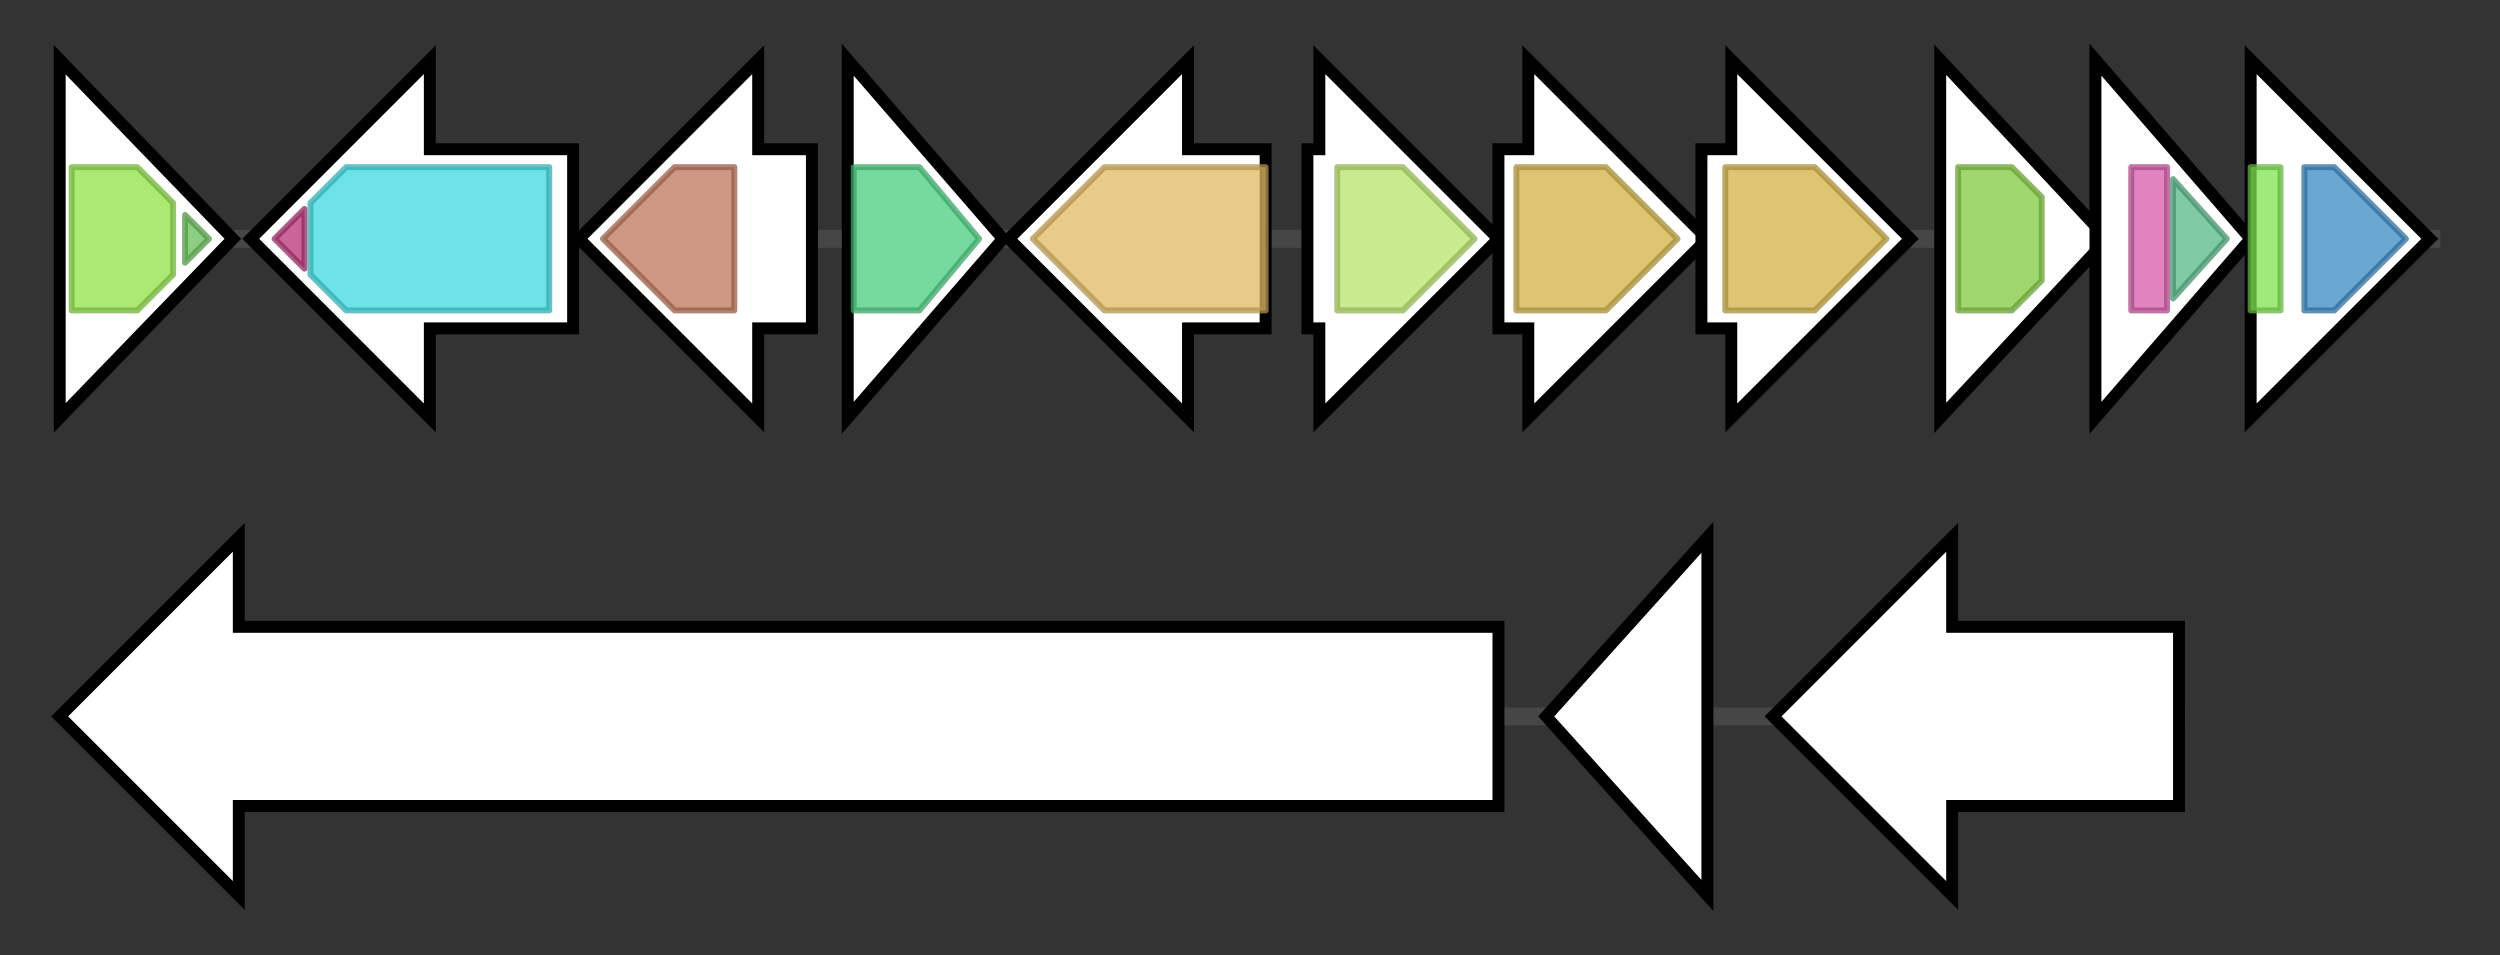 <svg version="1.1" baseProfile="full" xmlns="http://www.w3.org/2000/svg" width="418.767" height="160">
	<rect width="100%" height="100%" fill="#333333" stroke="none"/>
	<g>
		<line x1="10" y1="40.0" x2="408.767" y2="40.0" style="stroke:rgb(70,70,70); stroke-width:3 "/>
		<g>
			<title> (VC0771)
vibriobactin-specific isochorismatase</title>
			<polygon class=" (VC0771)
vibriobactin-specific isochorismatase" points="10,10 39,40 10,70" fill="rgb(255,255,255)" fill-opacity="1.0" stroke="rgb(0,0,0)" stroke-width="2"  />
			<g>
				<title>Isochorismatase (PF00857)
"Isochorismatase family"</title>
				<polygon class="PF00857" points="12,28 23,28 29,34 29,46 23,52 12,52" stroke-linejoin="round" width="17" height="24" fill="rgb(144,224,70)" stroke="rgb(115,179,56)" stroke-width="1" opacity="0.75" />
			</g>
			<g>
				<title>PP-binding (PF00550)
"Phosphopantetheine attachment site"</title>
				<polygon class="PF00550" points="31,36 35,40 31,44" stroke-linejoin="round" width="6" height="24" fill="rgb(103,191,88)" stroke="rgb(82,152,70)" stroke-width="1" opacity="0.75" />
			</g>
		</g>
		<g>
			<title> (VC0772)
vibriobactin-specific 2,3-dihydroxybenzoate-AMP ligase</title>
			<polygon class=" (VC0772)
vibriobactin-specific 2,3-dihydroxybenzoate-AMP ligase" points="96,25 72,25 72,10 42,40 72,70 72,55 96,55" fill="rgb(255,255,255)" fill-opacity="1.0" stroke="rgb(0,0,0)" stroke-width="2"  />
			<g>
				<title>AMP-binding_C (PF13193)
"AMP-binding enzyme C-terminal domain"</title>
				<polygon class="PF13193" points="46,40 51,35 51,45" stroke-linejoin="round" width="7" height="24" fill="rgb(182,50,118)" stroke="rgb(145,39,94)" stroke-width="1" opacity="0.75" />
			</g>
			<g>
				<title>AMP-binding (PF00501)
"AMP-binding enzyme"</title>
				<polygon class="PF00501" points="52,34 58,28 92,28 92,52 58,52 52,46" stroke-linejoin="round" width="40" height="24" fill="rgb(60,217,223)" stroke="rgb(48,173,178)" stroke-width="1" opacity="0.75" />
			</g>
		</g>
		<g>
			<title> (VC0773)
vibriobactin-specific isochorismate synthase</title>
			<polygon class=" (VC0773)
vibriobactin-specific isochorismate synthase" points="136,25 127,25 127,10 97,40 127,70 127,55 136,55" fill="rgb(255,255,255)" fill-opacity="1.0" stroke="rgb(0,0,0)" stroke-width="2"  />
			<g>
				<title>Chorismate_bind (PF00425)
"chorismate binding enzyme"</title>
				<polygon class="PF00425" points="101,40 113,28 123,28 123,52 113,52" stroke-linejoin="round" width="25" height="24" fill="rgb(188,116,88)" stroke="rgb(150,92,70)" stroke-width="1" opacity="0.75" />
			</g>
		</g>
		<g>
			<title> (VC0774)
2,3-dihydroxybenzoate-2,3-dehydrogenase</title>
			<polygon class=" (VC0774)
2,3-dihydroxybenzoate-2,3-dehydrogenase" points="142,10 168,40 142,70" fill="rgb(255,255,255)" fill-opacity="1.0" stroke="rgb(0,0,0)" stroke-width="2"  />
			<g>
				<title>adh_short_C2 (PF13561)
"Enoyl-(Acyl carrier protein) reductase"</title>
				<polygon class="PF13561" points="143,28 154,28 164,40 154,52 143,52" stroke-linejoin="round" width="24" height="24" fill="rgb(73,205,127)" stroke="rgb(58,164,101)" stroke-width="1" opacity="0.75" />
			</g>
		</g>
		<g>
			<title> (VC0775)
vibriobactin synthesis protein</title>
			<polygon class=" (VC0775)
vibriobactin synthesis protein" points="212,25 199,25 199,10 169,40 199,70 199,55 212,55" fill="rgb(255,255,255)" fill-opacity="1.0" stroke="rgb(0,0,0)" stroke-width="2"  />
			<g>
				<title>Condensation (PF00668)
"Condensation domain"</title>
				<polygon class="PF00668" points="173,40 185,28 212,28 212,52 185,52" stroke-linejoin="round" width="42" height="24" fill="rgb(224,184,98)" stroke="rgb(179,147,78)" stroke-width="1" opacity="0.75" />
			</g>
		</g>
		<g>
			<title> (VC0776)
iron-enterobactin transporter substrate-binding protein</title>
			<polygon class=" (VC0776)
iron-enterobactin transporter substrate-binding protein" points="219,25 221,25 221,10 251,40 221,70 221,55 219,55" fill="rgb(255,255,255)" fill-opacity="1.0" stroke="rgb(0,0,0)" stroke-width="2"  />
			<g>
				<title>Peripla_BP_2 (PF01497)
"Periplasmic binding protein"</title>
				<polygon class="PF01497" points="224,28 235,28 247,40 235,52 224,52" stroke-linejoin="round" width="24" height="24" fill="rgb(183,226,104)" stroke="rgb(146,180,83)" stroke-width="1" opacity="0.75" />
			</g>
		</g>
		<g>
			<title> (VC0777)
ferric vibriobactin ABC transporter permease</title>
			<polygon class=" (VC0777)
ferric vibriobactin ABC transporter permease" points="251,25 256,25 256,10 286,40 256,70 256,55 251,55" fill="rgb(255,255,255)" fill-opacity="1.0" stroke="rgb(0,0,0)" stroke-width="2"  />
			<g>
				<title>FecCD (PF01032)
"FecCD transport family"</title>
				<polygon class="PF01032" points="254,28 269,28 281,40 269,52 254,52" stroke-linejoin="round" width="31" height="24" fill="rgb(210,177,70)" stroke="rgb(168,141,56)" stroke-width="1" opacity="0.75" />
			</g>
		</g>
		<g>
			<title> (VC0778)
ferric vibriobactin ABC transporter permease</title>
			<polygon class=" (VC0778)
ferric vibriobactin ABC transporter permease" points="285,25 290,25 290,10 320,40 290,70 290,55 285,55" fill="rgb(255,255,255)" fill-opacity="1.0" stroke="rgb(0,0,0)" stroke-width="2"  />
			<g>
				<title>FecCD (PF01032)
"FecCD transport family"</title>
				<polygon class="PF01032" points="289,28 304,28 316,40 304,52 289,52" stroke-linejoin="round" width="31" height="24" fill="rgb(210,177,70)" stroke="rgb(168,141,56)" stroke-width="1" opacity="0.75" />
			</g>
		</g>
		<g>
			<title> (VC0779)
ferric vibriobactin ABC transporter ATP-binding protein</title>
			<polygon class=" (VC0779)
ferric vibriobactin ABC transporter ATP-binding protein" points="325,10 353,40 325,70" fill="rgb(255,255,255)" fill-opacity="1.0" stroke="rgb(0,0,0)" stroke-width="2"  />
			<g>
				<title>ABC_tran (PF00005)
"ABC transporter"</title>
				<polygon class="PF00005" points="328,28 337,28 342,33 342,47 337,52 328,52" stroke-linejoin="round" width="14" height="24" fill="rgb(129,201,63)" stroke="rgb(103,160,50)" stroke-width="1" opacity="0.75" />
			</g>
		</g>
		<g>
			<title> (VC0780)
vibriobactin synthase component D</title>
			<polygon class=" (VC0780)
vibriobactin synthase component D" points="351,10 377,40 351,70" fill="rgb(255,255,255)" fill-opacity="1.0" stroke="rgb(0,0,0)" stroke-width="2"  />
			<g>
				<title>4PPT_N (PF17837)
"4'-phosphopantetheinyl transferase N-terminal domain"</title>
				<rect class="PF17837" x="357" y="28" stroke-linejoin="round" width="6" height="24" fill="rgb(214,90,169)" stroke="rgb(171,72,135)" stroke-width="1" opacity="0.75" />
			</g>
			<g>
				<title>ACPS (PF01648)
"4'-phosphopantetheinyl transferase superfamily"</title>
				<polygon class="PF01648" points="364,30 373,40 364,50" stroke-linejoin="round" width="10" height="24" fill="rgb(85,184,135)" stroke="rgb(68,147,108)" stroke-width="1" opacity="0.75" />
			</g>
		</g>
		<g>
			<title> (VC0781)
LysR family transcriptional regulator</title>
			<polygon class=" (VC0781)
LysR family transcriptional regulator" points="377,25 377,25 377,10 407,40 377,70 377,55 377,55" fill="rgb(255,255,255)" fill-opacity="1.0" stroke="rgb(0,0,0)" stroke-width="2"  />
			<g>
				<title>HTH_1 (PF00126)
"Bacterial regulatory helix-turn-helix protein, lysR family"</title>
				<rect class="PF00126" x="377" y="28" stroke-linejoin="round" width="5" height="24" fill="rgb(125,227,79)" stroke="rgb(99,181,63)" stroke-width="1" opacity="0.75" />
			</g>
			<g>
				<title>LysR_substrate (PF03466)
"LysR substrate binding domain"</title>
				<polygon class="PF03466" points="386,28 391,28 403,40 391,52 386,52" stroke-linejoin="round" width="20" height="24" fill="rgb(55,136,195)" stroke="rgb(44,108,156)" stroke-width="1" opacity="0.75" />
			</g>
		</g>
	</g>
	<g>
		<line x1="10" y1="120.0" x2="366.033" y2="120.0" style="stroke:rgb(70,70,70); stroke-width:3 "/>
		<g>
			<title>vibF (VC2209)
nonribosomal peptide synthetase VibF</title>
			<polygon class="vibF (VC2209)
nonribosomal peptide synthetase VibF" points="251,105 40,105 40,90 10,120 40,150 40,135 251,135" fill="rgb(255,255,255)" fill-opacity="1.0" stroke="rgb(0,0,0)" stroke-width="2"  />
		</g>
		<g>
			<title> (VC2210)
vibriobactin utilization protein ViuB</title>
			<polygon class=" (VC2210)
vibriobactin utilization protein ViuB" points="259,120 286,90 286,150" fill="rgb(255,255,255)" fill-opacity="1.0" stroke="rgb(0,0,0)" stroke-width="2"  />
		</g>
		<g>
			<title> (VC2211)
ferric vibriobactin receptor</title>
			<polygon class=" (VC2211)
ferric vibriobactin receptor" points="365,105 327,105 327,90 297,120 327,150 327,135 365,135" fill="rgb(255,255,255)" fill-opacity="1.0" stroke="rgb(0,0,0)" stroke-width="2"  />
		</g>
	</g>
</svg>
